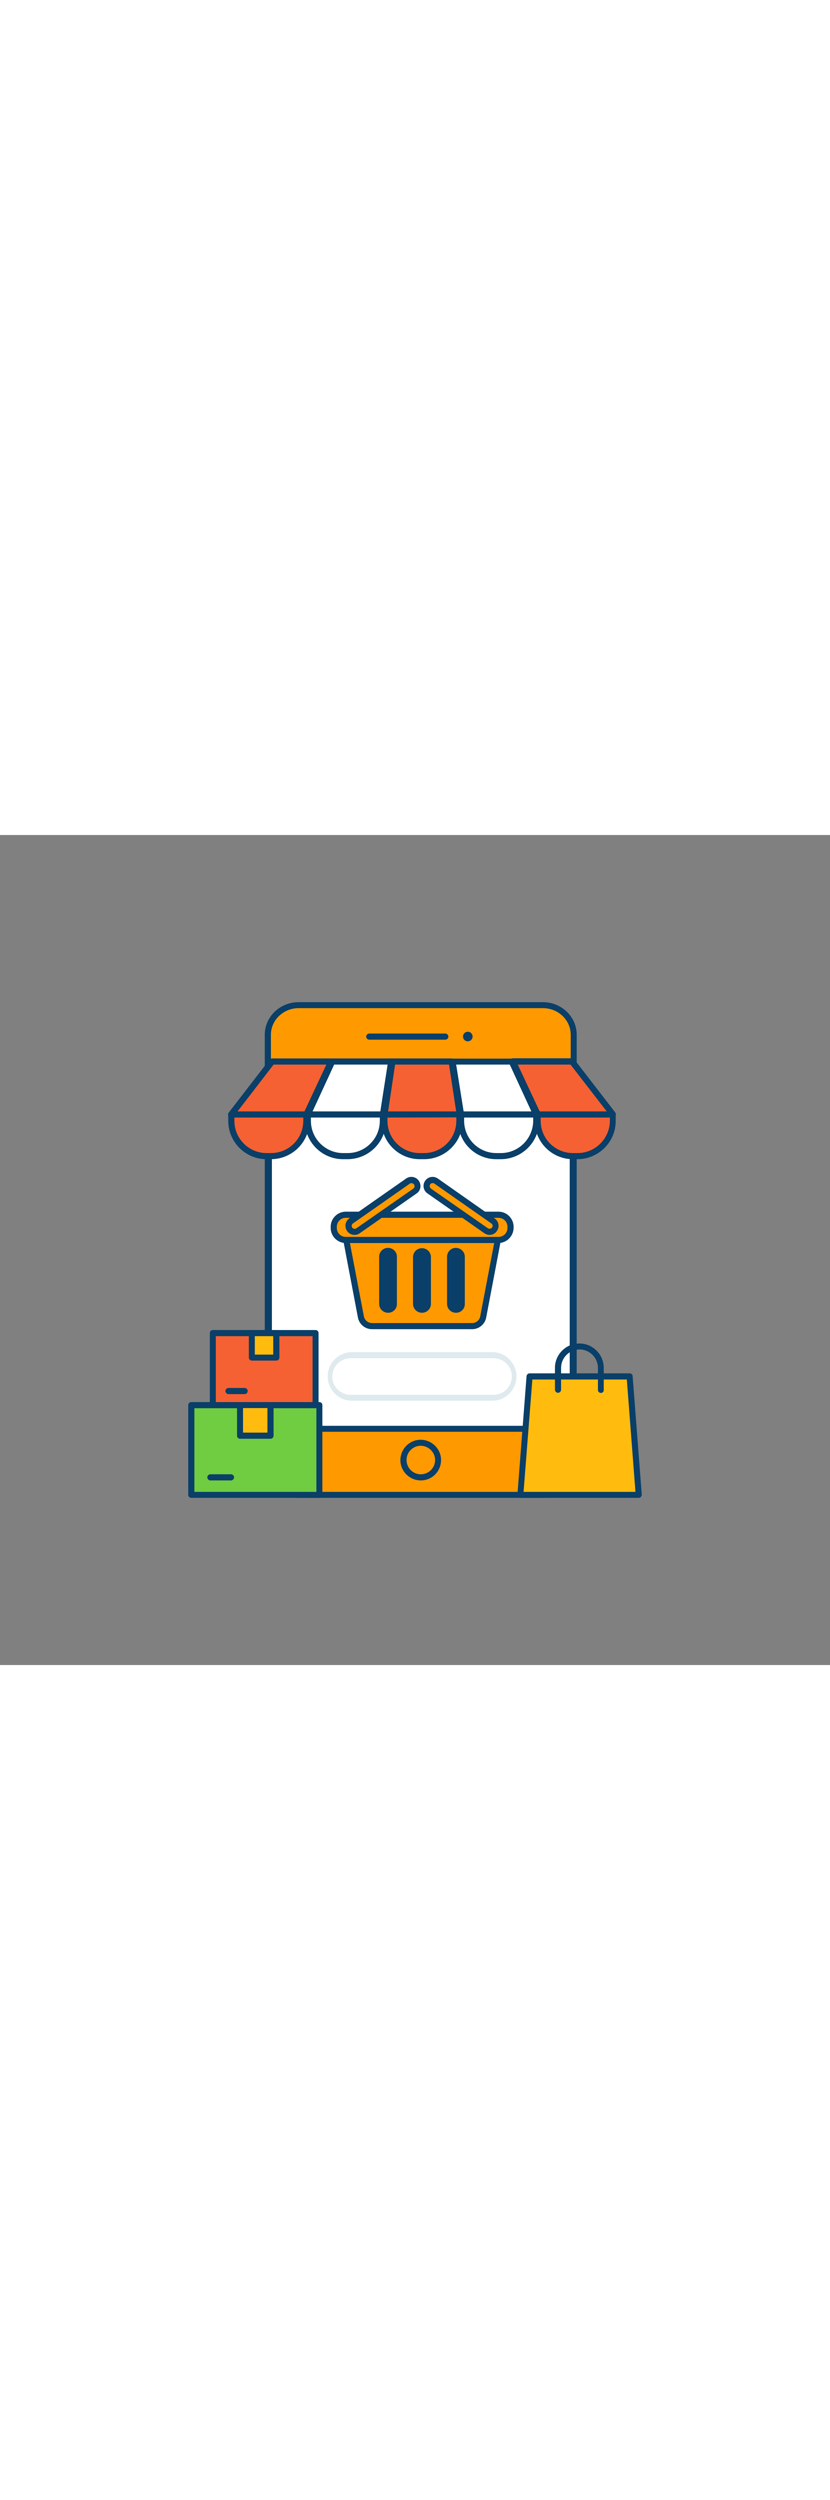 <svg version="1.1" id="Layer_1" xmlns="http://www.w3.org/2000/svg" xmlns:xlink="http://www.w3.org/1999/xlink" x="0px" y="0px" viewBox="0 0 500 500" style="width: 166px;" xml:space="preserve" data-imageid="online-store-76" imageName="Online Store" class="illustrations_image">
<rect x="0" y="0" width="500" height="500" fill="#808080" stroke="none"/>
<style type="text/css">
	.st0_online-store-76{fill:#68E1FD;}
	.st1_online-store-76{fill:#093F68;}
	.st2_online-store-76{fill:#FFFFFF;}
	.st3_online-store-76{fill:#F56132;}
	.st4_online-store-76{fill:#DFEAEF;}
	.st5_online-store-76{fill:#FFBC0E;}
	.st6_online-store-76{fill:#70CC40;}
</style>
<g id="device_online-store-76">
	<path class="st0_online-store-76 targetColor" d="M345.6,120.3v259.4c0,9.8-8.3,17.8-18.5,17.8H179.9c-10.2,0-18.5-8-18.5-17.8V120.3c0-9.8,8.3-17.8,18.5-17.8&#10;&#9;&#9;h147.2C337.3,102.5,345.6,110.5,345.6,120.3z" style="fill: rgb(255, 153, 0);"/>
	<path class="st1_online-store-76" d="M327.1,399.3H179.9c-11.2,0-20.4-8.8-20.4-19.6V120.3c0-10.8,9.1-19.6,20.4-19.6h147.2&#10;&#9;&#9;c11.2,0,20.3,8.8,20.3,19.6v259.4C347.5,390.5,338.4,399.3,327.1,399.3z M179.9,104.3c-9.2,0-16.7,7.2-16.7,16v259.4&#10;&#9;&#9;c0,8.8,7.5,16,16.7,16h147.2c9.2,0,16.7-7.2,16.7-16V120.3c0-8.8-7.5-16-16.7-16L179.9,104.3z"/>
	<rect x="162" y="136.9" class="st2_online-store-76" width="183.1" height="220.9"/>
	<path class="st1_online-store-76" d="M345,359.5H162c-1,0-1.8-0.8-1.8-1.8V136.9c0-1,0.8-1.8,1.8-1.8c0,0,0,0,0,0h183c1,0,1.8,0.8,1.8,1.8&#10;&#9;&#9;c0,0,0,0,0,0v220.9C346.9,358.7,346.1,359.5,345,359.5z M163.8,355.9h179.4V138.7H163.8V355.9z"/>
	<circle class="st1_online-store-76" cx="281.8" cy="121.4" r="2.9"/>
	<path class="st1_online-store-76" d="M268.1,123.3h-45.8c-1-0.1-1.8-1-1.7-2c0.1-0.9,0.8-1.6,1.7-1.7h45.8c1-0.1,1.9,0.7,2,1.7c0.1,1-0.7,1.9-1.7,2&#10;&#9;&#9;C268.3,123.3,268.2,123.3,268.1,123.3z"/>
	<path class="st1_online-store-76" d="M253.5,388.8c-6.8,0-12.3-5.5-12.3-12.2c0-6.8,5.5-12.3,12.2-12.3s12.3,5.5,12.3,12.2c0,0,0,0,0,0&#10;&#9;&#9;C265.7,383.3,260.3,388.8,253.5,388.8z M253.5,367.9c-4.7,0-8.6,3.8-8.6,8.6c0,4.7,3.8,8.6,8.6,8.6c4.7,0,8.6-3.8,8.6-8.6&#10;&#9;&#9;c0,0,0,0,0,0C262.1,371.8,258.2,368,253.5,367.9z"/>
	<polygon class="st3_online-store-76" points="184.6,168.4 139.3,168.4 163.9,136.5 199.5,136.5 &#9;"/>
	<path class="st1_online-store-76" d="M184.6,170.2h-45.3c-1,0-1.8-0.8-1.9-1.8c0-0.4,0.1-0.9,0.4-1.2l24.6-31.9c0.3-0.4,0.9-0.7,1.4-0.7h35.6&#10;&#9;&#9;c1,0,1.8,0.8,1.8,1.8c0,0.3-0.1,0.5-0.2,0.8l-14.9,31.9C186,169.7,185.3,170.2,184.6,170.2z M143.1,166.5h40.3l13.2-28.2h-31.8&#10;&#9;&#9;L143.1,166.5z"/>
	<path class="st3_online-store-76" d="M139.3,168.4h45.2l0,0v2.4c0,12.5-10.1,22.6-22.6,22.6l0,0c-12.5,0-22.6-10.1-22.6-22.6c0,0,0,0,0,0&#10;&#9;&#9;L139.3,168.4L139.3,168.4L139.3,168.4z"/>
	<path class="st1_online-store-76" d="M163.3,195.3h-2.7c-12.8,0-23.1-10.4-23.1-23.1v-3.8c0-1,0.8-1.8,1.8-1.8c0,0,0,0,0,0h45.3&#10;&#9;&#9;c1,0,1.8,0.8,1.8,1.8c0,0,0,0,0,0v3.8C186.4,184.9,176.1,195.2,163.3,195.3z M141.2,170.2v2c0,10.7,8.7,19.4,19.4,19.4h2.7&#10;&#9;&#9;c10.7,0,19.4-8.7,19.4-19.4v-2H141.2z"/>
	<polygon class="st2_online-store-76" points="230.7,168.4 185.5,168.4 200.2,136.5 235.8,136.5 &#9;"/>
	<path class="st1_online-store-76" d="M230.7,170.2h-45.3c-1,0-1.8-0.8-1.8-1.8c0-0.3,0.1-0.5,0.2-0.8l14.7-31.9c0.3-0.6,1-1.1,1.7-1.1h35.6&#10;&#9;&#9;c0.5,0,1.1,0.2,1.4,0.6c0.3,0.4,0.5,1,0.4,1.5l-5,31.9C232.4,169.5,231.6,170.2,230.7,170.2z M188.3,166.5h40.8l4.4-28.2h-32.2&#10;&#9;&#9;L188.3,166.5z"/>
	<path class="st2_online-store-76" d="M185.5,168.4h45.2l0,0v2.8c0,12.3-10,22.3-22.3,22.3h-0.7c-12.3,0-22.3-10-22.3-22.3L185.5,168.4L185.5,168.4&#10;&#9;&#9;L185.5,168.4z"/>
	<path class="st1_online-store-76" d="M209.4,195.3h-2.7c-12.8,0-23.1-10.4-23.1-23.1v-3.8c0-1,0.8-1.8,1.8-1.8c0,0,0,0,0,0h45.3&#10;&#9;&#9;c1,0,1.8,0.8,1.8,1.8c0,0,0,0,0,0v3.8C232.5,184.9,222.2,195.2,209.4,195.3z M187.3,170.2v2c0,10.7,8.7,19.4,19.4,19.4h2.7&#10;&#9;&#9;c10.7,0,19.4-8.7,19.4-19.4v-2H187.3z"/>
	<polygon class="st3_online-store-76" points="276.9,168.4 231.6,168.4 236.5,136.5 272,136.5 &#9;"/>
	<path class="st1_online-store-76" d="M276.9,170.2h-45.3c-1,0-1.8-0.8-1.8-1.8c0-0.1,0-0.2,0-0.3l4.9-31.9c0.1-0.9,0.9-1.6,1.8-1.6H272&#10;&#9;&#9;c0.9,0,1.7,0.7,1.8,1.6l4.8,31.9c0.2,1-0.5,1.9-1.5,2.1C277,170.2,276.9,170.2,276.9,170.2L276.9,170.2z M233.8,166.5h41l-4.3-28.2&#10;&#9;&#9;H238L233.8,166.5z"/>
	<path class="st3_online-store-76" d="M231.6,168.4h45.2l0,0v2.4c0,12.5-10.1,22.6-22.6,22.6c0,0,0,0,0,0l0,0c-12.5,0-22.6-10.1-22.6-22.6&#10;&#9;&#9;c0,0,0,0,0,0L231.6,168.4L231.6,168.4z"/>
	<path class="st1_online-store-76" d="M255.6,195.3h-2.7c-12.8,0-23.1-10.4-23.1-23.1v-3.8c0-1,0.8-1.8,1.8-1.8c0,0,0,0,0,0h45.3&#10;&#9;&#9;c1,0,1.8,0.8,1.8,1.8c0,0,0,0,0,0v3.8C278.7,184.9,268.3,195.2,255.6,195.3z M233.4,170.2v2c0,10.7,8.7,19.4,19.4,19.4h2.7&#10;&#9;&#9;c10.7,0,19.4-8.7,19.4-19.5v-2L233.4,170.2z"/>
	<polygon class="st2_online-store-76" points="323,168.4 277.8,168.4 272.7,136.5 308.3,136.5 &#9;"/>
	<path class="st1_online-store-76" d="M323,170.2h-45.2c-0.9,0-1.7-0.7-1.8-1.5l-5-31.9c-0.1-0.5,0.1-1.1,0.4-1.5c0.3-0.4,0.9-0.6,1.4-0.6h35.6&#10;&#9;&#9;c0.7,0,1.4,0.4,1.7,1.1l14.7,31.9c0.3,0.6,0.2,1.2-0.1,1.8C324.2,169.9,323.6,170.2,323,170.2z M279.3,166.5h40.8l-13-28.2h-32.3&#10;&#9;&#9;L279.3,166.5z"/>
	<path class="st2_online-store-76" d="M277.8,168.4H323l0,0v3.6c0,11.8-9.6,21.4-21.5,21.4l0,0h-2.4c-11.8,0-21.4-9.6-21.4-21.4V168.4L277.8,168.4z"/>
	<path class="st1_online-store-76" d="M301.7,195.3H299c-12.8,0-23.1-10.4-23.1-23.1v-3.8c0-1,0.8-1.8,1.8-1.8c0,0,0,0,0,0H323c1,0,1.8,0.8,1.8,1.8&#10;&#9;&#9;c0,0,0,0,0,0v3.8C324.8,184.9,314.5,195.2,301.7,195.3z M279.6,170.2v2c0,10.7,8.7,19.4,19.4,19.4h2.7c10.7,0,19.4-8.7,19.5-19.4&#10;&#9;&#9;v-2L279.6,170.2z"/>
	<polygon class="st3_online-store-76" points="369.1,168.4 323.9,168.4 309,136.5 344.5,136.5 &#9;"/>
	<path class="st1_online-store-76" d="M369.1,170.2h-45.2c-0.7,0-1.4-0.4-1.7-1.1l-14.9-31.9c-0.3-0.6-0.2-1.2,0.1-1.8c0.3-0.5,0.9-0.8,1.5-0.9h35.6&#10;&#9;&#9;c0.6,0,1.1,0.3,1.5,0.7l24.6,31.9c0.6,0.8,0.5,1.9-0.2,2.6C370,170.1,369.6,170.2,369.1,170.2L369.1,170.2z M325.1,166.5h40.4&#10;&#9;&#9;l-21.8-28.2h-31.8L325.1,166.5z"/>
	<path class="st3_online-store-76" d="M323.9,168.4h45.2l0,0v5.2c0,11-8.9,19.8-19.8,19.8h-5.6c-11,0-19.8-8.9-19.8-19.8V168.4L323.9,168.4z"/>
	<path class="st1_online-store-76" d="M347.9,195.3h-2.7c-12.8,0-23.1-10.4-23.1-23.1v-3.8c0-1,0.8-1.8,1.8-1.8h45.2c1,0,1.8,0.8,1.8,1.8v3.8&#10;&#9;&#9;C371,184.9,360.6,195.2,347.9,195.3z M325.7,170.2v2c0,10.7,8.7,19.4,19.5,19.4h2.7c10.7,0,19.4-8.7,19.5-19.4v-2H325.7z"/>
	<path class="st2_online-store-76" d="M206.2,313.3h96.1c3.9,0,7,3.1,7,7V332c0,3.9-3.1,7-7,7h-96.1c-3.9,0-7-3.1-7-7v-11.7&#10;&#9;&#9;C199.2,316.5,202.3,313.3,206.2,313.3z"/>
	<path class="st4_online-store-76" d="M296.5,340.8H212c-8.1,0-14.6-6.6-14.6-14.7c0-8.1,6.6-14.6,14.6-14.6h84.5c8.1,0,14.6,6.6,14.6,14.7&#10;&#9;&#9;C311.1,334.2,304.6,340.8,296.5,340.8z M212,315.2c-6.1-0.4-11.3,4.1-11.8,10.2s4.1,11.3,10.2,11.8c0.5,0,1.1,0,1.6,0h84.5&#10;&#9;&#9;c6.1,0.4,11.3-4.1,11.8-10.2s-4.1-11.3-10.2-11.8c-0.5,0-1.1,0-1.6,0H212z"/>
</g>
<g id="paper-bag_online-store-76">
	<polygon class="st5_online-store-76" points="384.8,397.5 313.4,397.5 319,326.1 379.2,326.1 &#9;"/>
	<path class="st1_online-store-76" d="M384.8,399.3h-71.3c-1,0-1.8-0.8-1.8-1.8c0-0.1,0-0.1,0-0.2l5.5-71.3c0.1-1,0.9-1.7,1.8-1.7h60.3&#10;&#9;&#9;c1,0,1.8,0.7,1.8,1.7l5.5,71.3c0,0.5-0.1,1-0.5,1.4C385.8,399.1,385.3,399.3,384.8,399.3z M315.4,395.7h67.4l-5.2-67.7h-56.9&#10;&#9;&#9;L315.4,395.7z"/>
	<path class="st1_online-store-76" d="M362,336.1c-1,0-1.8-0.8-1.8-1.8c0,0,0,0,0,0V321c0-6.1-5-11.1-11.1-11.1c-6.1,0-11.1,5-11.1,11.1v13.3&#10;&#9;&#9;c-0.1,1-1,1.8-2,1.7c-0.9-0.1-1.6-0.8-1.7-1.7V321c0-8.1,6.6-14.7,14.7-14.7c8.1,0,14.7,6.6,14.7,14.7v13.3&#10;&#9;&#9;C363.8,335.3,363,336.1,362,336.1C362,336.1,362,336.1,362,336.1z"/>
</g>
<g id="boxes_online-store-76">
	<rect x="115.2" y="343.4" class="st6_online-store-76" width="77.2" height="54.1"/>
	<path class="st1_online-store-76" d="M192.4,399.3h-77.2c-1,0-1.8-0.8-1.8-1.8v-54.1c0-1,0.8-1.8,1.8-1.8h77.2c1,0,1.8,0.8,1.8,1.8c0,0,0,0,0,0&#10;&#9;&#9;v54.1C194.2,398.5,193.4,399.3,192.4,399.3C192.4,399.3,192.4,399.3,192.4,399.3z M117.1,395.7h73.5v-50.4h-73.5L117.1,395.7z"/>
	<rect x="144.6" y="343.4" class="st5_online-store-76" width="18.4" height="18.4"/>
	<path class="st1_online-store-76" d="M163,363.7h-18.4c-1,0-1.8-0.8-1.8-1.8c0,0,0,0,0,0v-18.4c0-1,0.8-1.8,1.8-1.8c0,0,0,0,0,0H163&#10;&#9;&#9;c1,0,1.8,0.8,1.8,1.8v18.4C164.8,362.8,164,363.7,163,363.7z M146.4,360h14.7v-14.8h-14.7V360z"/>
	<path class="st1_online-store-76" d="M139,388.8h-12.1c-1,0.1-1.9-0.7-2-1.7c-0.1-1,0.7-1.9,1.7-2c0.1,0,0.2,0,0.3,0H139c1-0.1,1.9,0.7,2,1.7&#10;&#9;&#9;c0.1,1-0.7,1.9-1.7,2C139.2,388.8,139.1,388.8,139,388.8z"/>
	<rect x="128.1" y="300" class="st3_online-store-76" width="61.9" height="43.4"/>
	<path class="st1_online-store-76" d="M190.1,345.2h-61.9c-1,0-1.8-0.8-1.8-1.8V300c0-1,0.8-1.8,1.8-1.8h61.9c1,0,1.8,0.8,1.8,1.8v43.4&#10;&#9;&#9;C191.9,344.4,191.1,345.2,190.1,345.2C190.1,345.3,190.1,345.3,190.1,345.2z M130,341.6h58.3v-39.7H130V341.6z"/>
	<rect x="151.7" y="300" class="st5_online-store-76" width="14.8" height="14.8"/>
	<path class="st1_online-store-76" d="M166.5,316.6h-14.8c-1,0-1.8-0.8-1.8-1.8V300c0-1,0.8-1.8,1.8-1.8h14.8c1,0,1.8,0.8,1.8,1.8v14.8&#10;&#9;&#9;C168.3,315.8,167.5,316.6,166.5,316.6C166.5,316.6,166.5,316.6,166.5,316.6z M153.5,313h11.1v-11.1h-11.1V313z"/>
	<path class="st1_online-store-76" d="M147.2,336.8h-9.7c-1-0.1-1.8-1-1.7-2c0.1-0.9,0.8-1.6,1.7-1.7h9.7c1-0.1,1.9,0.7,2,1.7c0.1,1-0.7,1.9-1.7,2&#10;&#9;&#9;C147.4,336.8,147.3,336.8,147.2,336.8z"/>
</g>
<g id="cart_online-store-76">
	<path class="st0_online-store-76 targetColor" d="M204.9,228.8h98.6c2.2,0,3.9,1.8,3.9,3.9v7.3c0,2.2-1.8,3.9-3.9,3.9h-98.6c-2.2,0-3.9-1.8-3.9-3.9v-7.3&#10;&#9;&#9;C201,230.5,202.8,228.8,204.9,228.8z" style="fill: rgb(255, 153, 0);"/>
	<path class="st1_online-store-76" d="M300.3,245.8h-92c-5,0-9.1-4.1-9.1-9.1V236c0-5,4.1-9.1,9.1-9.1h92c5,0,9.1,4.1,9.1,9.1v0.7&#10;&#9;&#9;C309.3,241.7,305.3,245.7,300.3,245.8z M208.3,230.6c-3,0-5.4,2.4-5.4,5.4v0.7c0,3,2.4,5.4,5.4,5.4h92c3,0,5.4-2.4,5.4-5.4V236&#10;&#9;&#9;c0-3-2.4-5.4-5.4-5.4L208.3,230.6z"/>
	<path class="st0_online-store-76 targetColor" d="M284.6,295.8h-60.7c-3.2-0.1-6-2.4-6.5-5.6l-8.8-46.3h91.3l-8.8,46.3C290.6,293.4,287.8,295.8,284.6,295.8z" style="fill: rgb(255, 153, 0);"/>
	<path class="st1_online-store-76" d="M284.6,297.7h-60.7c-4.1-0.1-7.6-3.1-8.3-7.1l-8.8-46.3c-0.2-1,0.5-2,1.5-2.1c0.1,0,0.2,0,0.3,0h91.3&#10;&#9;&#9;c1,0,1.8,0.8,1.8,1.8c0,0.1,0,0.2,0,0.3l-8.8,46.3C292.2,294.6,288.7,297.6,284.6,297.7z M210.8,245.8l8.4,44.1&#10;&#9;&#9;c0.4,2.3,2.4,4,4.7,4.1h60.7c2.4-0.1,4.3-1.8,4.7-4.1l8.4-44.1L210.8,245.8z"/>
	<path class="st1_online-store-76" d="M232.2,250.9h3.2c1.1,0,1.9,0.9,1.9,1.9v31.3c0,1.1-0.9,1.9-1.9,1.9h-3.2c-1.1,0-1.9-0.9-1.9-1.9v-31.3&#10;&#9;&#9;C230.3,251.7,231.1,250.9,232.2,250.9z"/>
	<path class="st1_online-store-76" d="M233.8,287.8c-3,0-5.4-2.4-5.4-5.4v-28.1c-0.1-3,2.2-5.5,5.1-5.6c3-0.1,5.5,2.2,5.6,5.1c0,0.2,0,0.3,0,0.5&#10;&#9;&#9;v28.1C239.2,285.4,236.8,287.8,233.8,287.8z M233.8,252.7c-0.9,0-1.7,0.8-1.7,1.7v28.1c-0.1,0.9,0.6,1.8,1.6,1.8&#10;&#9;&#9;c0.9,0.1,1.8-0.6,1.8-1.6c0-0.1,0-0.2,0-0.3v-28.1C235.5,253.5,234.7,252.7,233.8,252.7z"/>
	<path class="st1_online-store-76" d="M252.6,250.9h3.2c1.1,0,1.9,0.9,1.9,1.9v31.3c0,1.1-0.9,1.9-1.9,1.9h-3.2c-1.1,0-1.9-0.9-1.9-1.9v-31.3&#10;&#9;&#9;C250.7,251.7,251.6,250.9,252.6,250.9z"/>
	<path class="st1_online-store-76" d="M254.2,287.8c-3,0-5.4-2.4-5.4-5.4v-28.1c0-3,2.4-5.4,5.4-5.4c3,0,5.4,2.4,5.4,5.4v28.1&#10;&#9;&#9;C259.6,285.4,257.2,287.8,254.2,287.8z M254.2,252.7c-0.9,0-1.7,0.8-1.7,1.7v28.1c0,0.9,0.8,1.7,1.7,1.7c0.9,0,1.7-0.8,1.7-1.7&#10;&#9;&#9;c0,0,0,0,0,0v-28.1C255.9,253.5,255.2,252.7,254.2,252.7z"/>
	<path class="st1_online-store-76" d="M273.1,250.9h3.2c1.1,0,1.9,0.9,1.9,1.9v31.3c0,1.1-0.9,1.9-1.9,1.9h-3.2c-1.1,0-1.9-0.9-1.9-1.9v-31.3&#10;&#9;&#9;C271.2,251.7,272,250.9,273.1,250.9z"/>
	<path class="st1_online-store-76" d="M274.7,287.8c-3,0-5.4-2.4-5.4-5.4v-28.1c-0.1-3,2.2-5.5,5.1-5.6s5.5,2.2,5.6,5.1c0,0.2,0,0.3,0,0.5v28.1&#10;&#9;&#9;C280.1,285.4,277.7,287.8,274.7,287.8z M274.7,252.7c-0.9,0-1.7,0.8-1.7,1.7c0,0,0,0,0,0v28.1c-0.1,0.9,0.6,1.8,1.6,1.8&#10;&#9;&#9;s1.8-0.6,1.8-1.6c0-0.1,0-0.2,0-0.3v-28.1C276.4,253.5,275.6,252.7,274.7,252.7z"/>
	<path class="st0_online-store-76 targetColor" d="M213.6,239.1c-2,0-3.6-1.6-3.6-3.6c0-1.2,0.6-2.3,1.6-3l34.3-24c1.6-1.1,3.9-0.7,5,0.9s0.7,3.9-0.9,5&#10;&#9;&#9;l-34.3,23.9C215,238.8,214.3,239,213.6,239.1z" style="fill: rgb(255, 153, 0);"/>
	<path class="st1_online-store-76" d="M213.6,240.9c-3,0-5.5-2.4-5.5-5.5c0-1.8,0.9-3.4,2.3-4.5l34.3-24c2.5-1.7,5.9-1.1,7.6,1.4&#10;&#9;&#9;c1.7,2.5,1.2,5.9-1.3,7.6c0,0,0,0,0,0l-34.3,24C215.8,240.6,214.7,240.9,213.6,240.9z M247.9,209.7c-0.4,0-0.7,0.1-1,0.3l-34.3,24&#10;&#9;&#9;c-0.8,0.6-1,1.7-0.4,2.5c0.6,0.8,1.7,1,2.5,0.4l34.3-23.9c0.8-0.6,1-1.7,0.4-2.5c-0.3-0.4-0.7-0.7-1.2-0.7&#10;&#9;&#9;C248.1,209.7,248,209.7,247.9,209.7L247.9,209.7z"/>
	<path class="st0_online-store-76 targetColor" d="M294.9,239.1c2,0,3.6-1.6,3.6-3.6c0-1.2-0.6-2.3-1.6-3l-34.3-24c-1.6-1.1-3.9-0.7-5,0.9&#10;&#9;&#9;c-1.1,1.6-0.7,3.9,0.9,5l34.3,23.9C293.4,238.8,294.2,239,294.9,239.1z" style="fill: rgb(255, 153, 0);"/>
	<path class="st1_online-store-76" d="M294.9,240.9c-1.1,0-2.2-0.4-3.1-1l-34.3-24c-2.5-1.7-3.1-5.1-1.4-7.6c1.7-2.5,5.1-3.1,7.6-1.4L298,231&#10;&#9;&#9;c2.5,1.7,3.1,5.1,1.3,7.6C298.3,240.1,296.6,240.9,294.9,240.9L294.9,240.9z M260.6,209.7c-0.1,0-0.2,0-0.3,0&#10;&#9;&#9;c-1,0.2-1.6,1.1-1.4,2.1c0.1,0.5,0.3,0.9,0.7,1.2l34.3,23.9c0.8,0.5,1.9,0.3,2.5-0.4c0.6-0.8,0.4-1.9-0.4-2.5l-34.3-24&#10;&#9;&#9;C261.3,209.7,261,209.7,260.6,209.7L260.6,209.7z"/>
</g>
</svg>